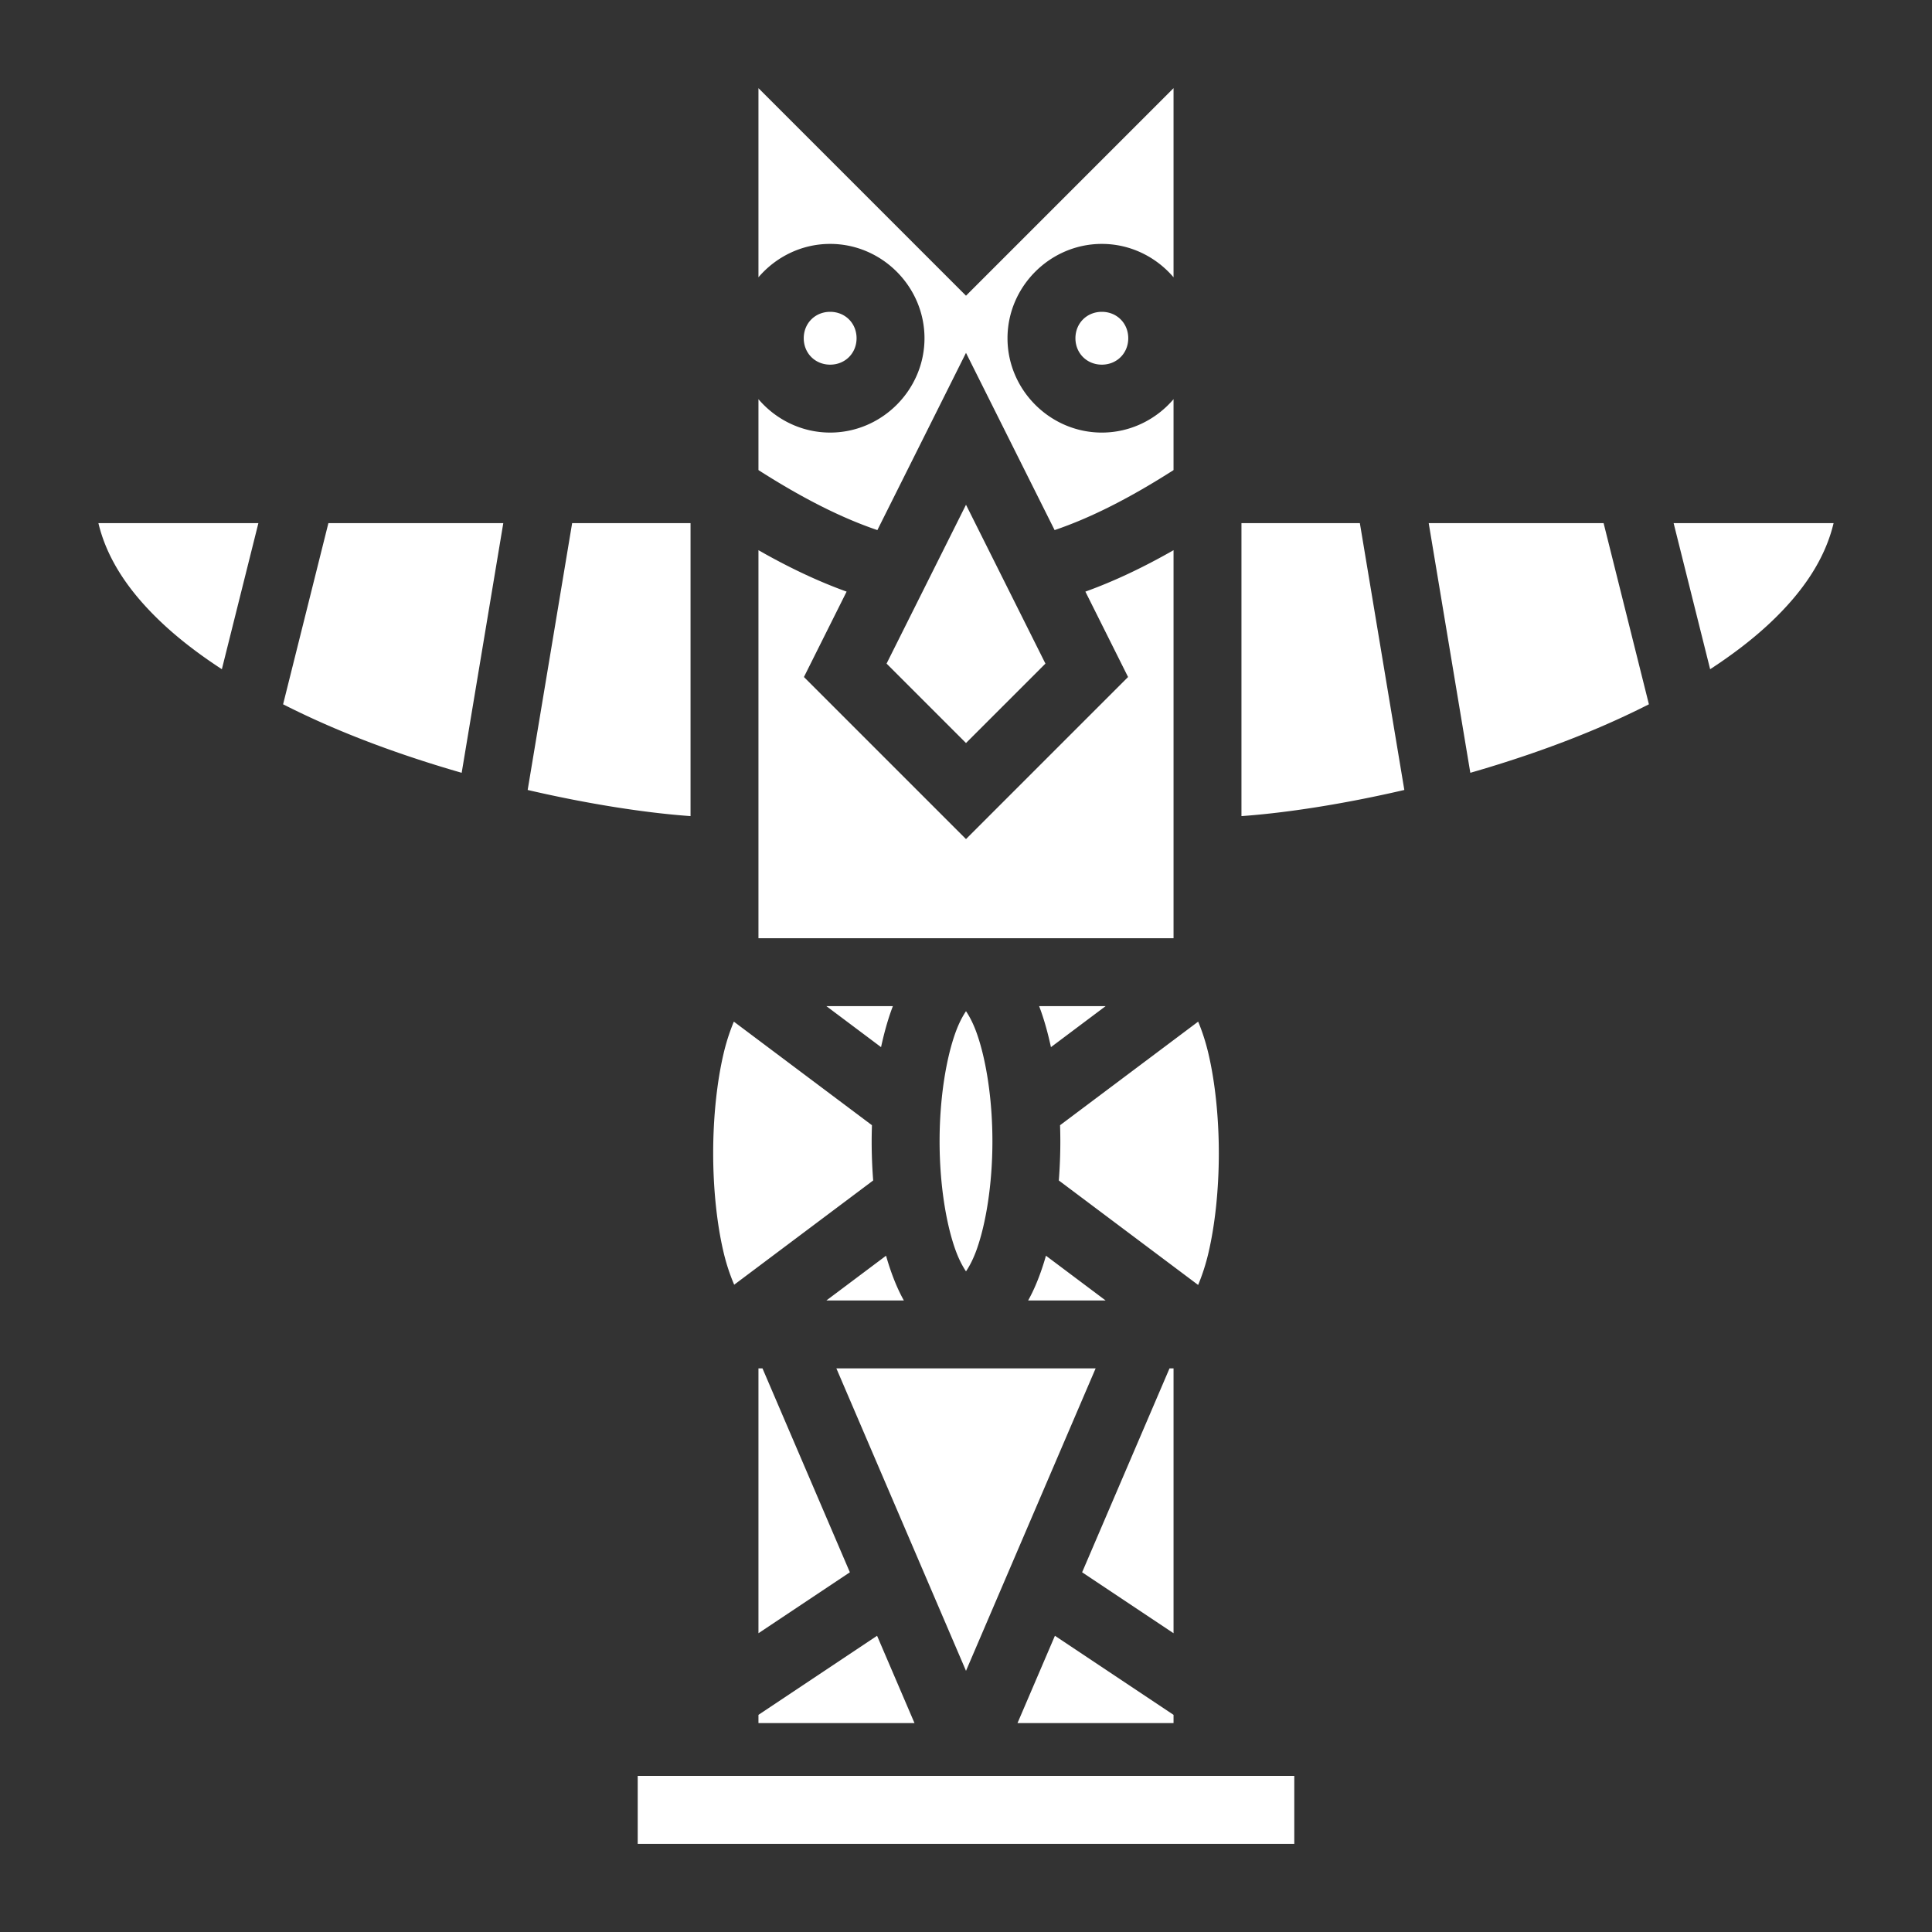 <svg xmlns="http://www.w3.org/2000/svg" viewBox="0 0 512 512"><rect x="0" y="0" width="512" height="512" fill="#333333" stroke="none"/><path fill="#fff" d="M201 23.363v50.12c4.603-5.394 11.432-8.846 19-8.846 13.7 0 25 11.3 25 25s-11.3 25-25 25c-7.568 0-14.397-3.453-19-8.848v18.792c11.52 7.362 21.84 12.615 31.514 15.9l15.435-30.87 8.05-16.1 23.484 46.97c9.675-3.285 19.996-8.538 31.516-15.9V105.79c-4.603 5.394-11.432 8.847-19 8.847-13.7 0-25-11.3-25-25s11.3-25 25-25c7.568 0 14.397 3.452 19 8.847v-50.12l-55 55-55-55zm19 59.274c-3.973 0-7 3.027-7 7 0 3.972 3.027 7 7 7s7-3.028 7-7c0-3.973-3.027-7-7-7zm72 0c-3.973 0-7 3.027-7 7 0 3.972 3.027 7 7 7s7-3.028 7-7c0-3.973-3.027-7-7-7zm-36 51.127-21.05 42.095L256 196.91l21.05-21.05L256 133.763zm-229.92 4.873c2.246 9.43 8.006 18.132 16.838 26.445 4.568 4.3 9.936 8.4 15.877 12.268l9.678-38.713H26.08zm60.947 0-12.004 48.01a225.21 225.21 0 0 0 14.47 6.695c10.593 4.46 21.776 8.27 32.857 11.457l11.027-66.163h-46.35zm64.596 0-11.785 70.713c16.26 3.777 31.445 6.095 43.162 6.927v-77.64h-31.377zm177.377 0v77.64c11.717-.832 26.902-3.15 43.162-6.927l-11.785-70.713H329zm49.623 0L389.65 204.8c11.08-3.187 22.264-6.997 32.858-11.458a225.246 225.246 0 0 0 14.47-6.694l-12.005-48.01h-46.35zm64.904 0 9.678 38.713c5.94-3.868 11.31-7.97 15.877-12.268 8.832-8.313 14.592-17.015 16.838-26.445h-42.393zM201 145.805v102.832h110V145.805c-8 4.566-15.742 8.236-23.363 10.98l11.314 22.63-42.95 42.95-42.95-42.95 11.313-22.63c-7.62-2.744-15.363-6.414-23.363-10.98zm18 120.832 14.488 10.865c.752-3.474 1.65-6.76 2.723-9.766.134-.372.274-.734.41-1.1H219zm56.38 0c.136.365.276.727.41 1.1 1.073 3.007 1.97 6.292 2.722 9.767l14.49-10.867H275.38zM256 267.98c-.846 1.257-1.876 3.114-2.838 5.81-2.408 6.744-4.162 17.156-4.162 28.663 0 11.507 1.754 21.917 4.162 28.662.962 2.696 1.992 4.552 2.838 5.81.846-1.258 1.876-3.114 2.838-5.81 2.408-6.745 4.162-17.155 4.162-28.662 0-11.507-1.754-21.92-4.162-28.664-.962-2.696-1.992-4.553-2.838-5.81zm-61.523 2.764a54.308 54.308 0 0 0-2.717 8.45c-1.793 7.612-2.76 17.02-2.76 26.392 0 9.373.97 18.75 2.758 26.303a52.498 52.498 0 0 0 2.808 8.573l36.836-27.627c-.26-3.357-.402-6.82-.402-10.383 0-1.437.032-2.853.074-4.26l-36.597-27.45zm123.046 0-36.597 27.45c.042 1.406.074 2.822.074 4.26 0 3.562-.143 7.025-.402 10.382l36.923 27.693a54.34 54.34 0 0 0 2.718-8.454c1.793-7.62 2.762-17.04 2.762-26.44 0-9.4-.97-18.82-2.762-26.44-.757-3.218-1.717-6.072-2.715-8.452zm-82.71 62.033L219 344.637h20.533c-1.285-2.296-2.363-4.783-3.322-7.47a71.727 71.727 0 0 1-1.398-4.39zm42.375 0a71.727 71.727 0 0 1-1.4 4.39c-.958 2.687-2.036 5.174-3.32 7.47H293l-15.812-11.86zM201 362.637v70.183l24.223-16.148-23.157-54.035H201zm20.648 0L256 442.79l34.352-80.153h-68.704zm88.286 0-23.16 54.035L311 432.82v-70.183h-1.066zm-77.5 70.86L201 454.452v2.184h41.352l-9.918-23.14zm47.13 0-9.916 23.14H311v-2.184l-31.436-20.957zM169 470.636v18h174v-18H169z"/></svg>
